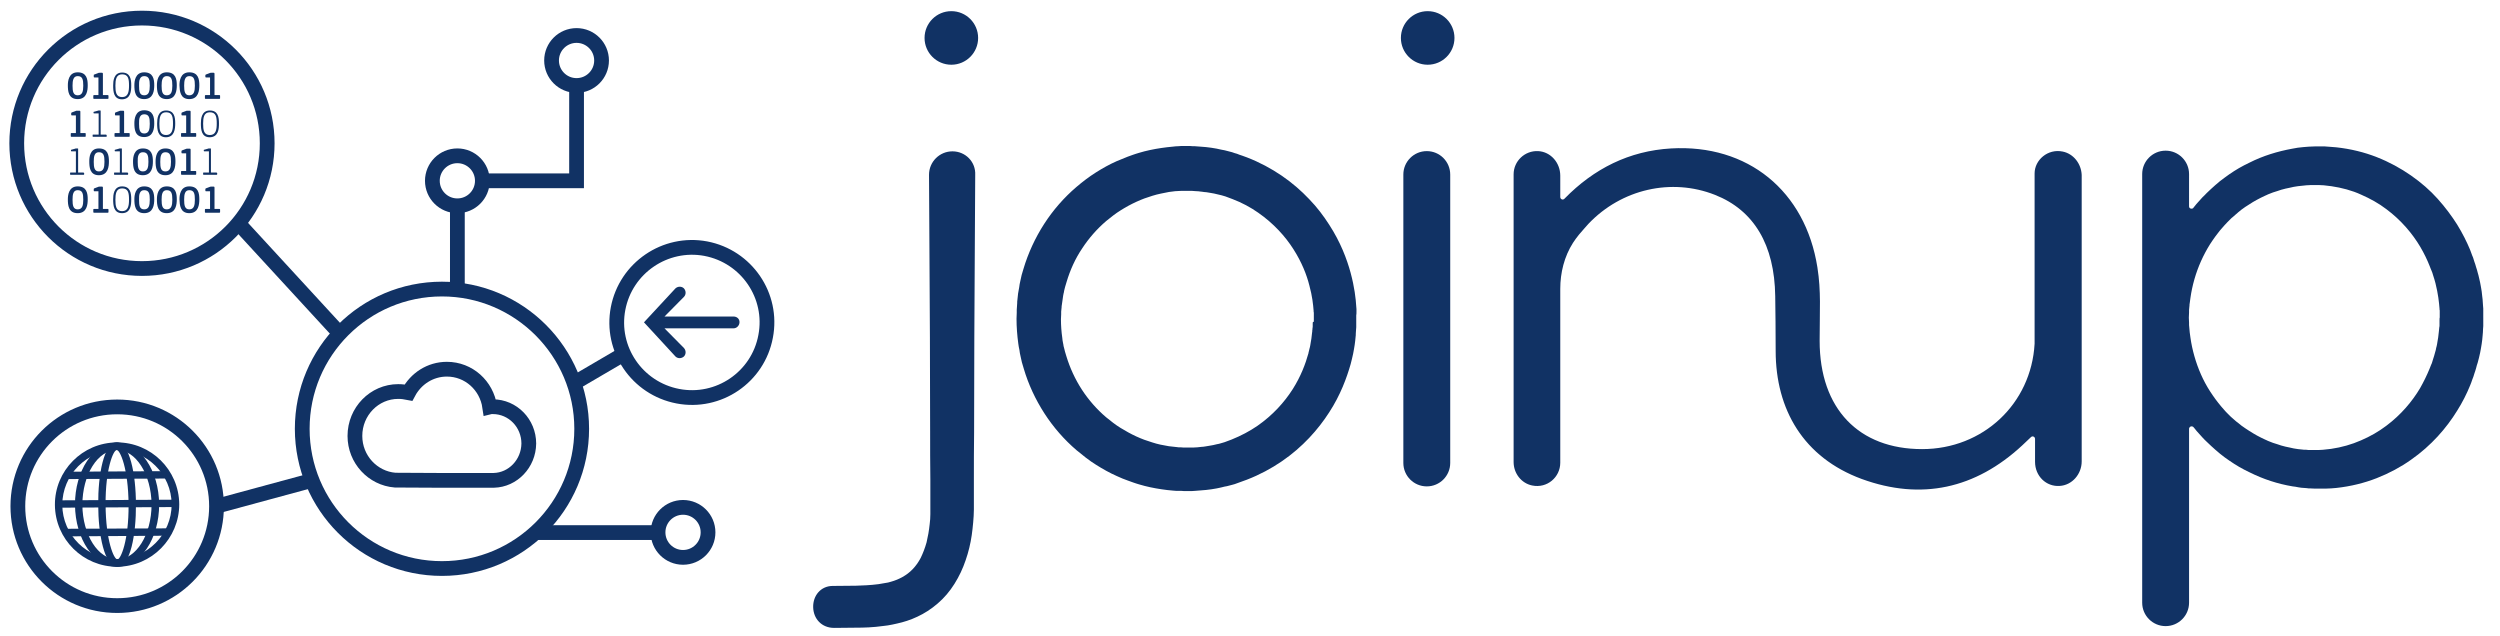 <svg version="1.1" id="Layer_1" xmlns="http://www.w3.org/2000/svg" xmlns:xlink="http://www.w3.org/1999/xlink" x="0px" y="0px"
	 viewBox="5 11.5 112 28.5" style="enable-background:new 0 0 120 50;" xml:space="preserve">
<style type="text/css">
	.st0{fill:none;stroke:#466280;stroke-width:0.661;stroke-miterlimit:10;}
	.st1{fill:#466280;}
	.st2{fill:none;stroke:#113264;stroke-width:0.661;stroke-miterlimit:10;}
	.st3{fill:#113264;}
</style>
<g>
	<path class="st2" d="M16.97,17.92c0,3.1-2.51,5.61-5.61,5.61s-5.61-2.51-5.61-5.61s2.51-5.61,5.61-5.61S16.97,14.82,16.97,17.92z"
		/>
	<line class="st2" x1="14.7" y1="34.18" x2="18.98" y2="33.02"/>
	<line class="st2" x1="20.22" y1="26.44" x2="15.64" y2="21.46"/>
	<line class="st2" x1="30.88" y1="28.57" x2="33.1" y2="27.27"/>
	<polyline class="st2" points="26.61,19.6 30.83,19.6 30.83,15.33 	"/>
	<line class="st2" x1="25.49" y1="24.56" x2="25.49" y2="20.72"/>
	<line class="st2" x1="28.99" y1="35.36" x2="34.48" y2="35.36"/>
	<path class="st2" d="M14.7,34.18c0,2.46-1.99,4.45-4.45,4.45S5.8,36.64,5.8,34.18s1.99-4.45,4.45-4.45S14.7,31.72,14.7,34.18z"/>
	<path class="st2" d="M31.06,30.71c0,3.46-2.8,6.26-6.26,6.26c-3.46,0-6.26-2.8-6.26-6.26s2.8-6.26,6.26-6.26
		C28.25,24.45,31.06,27.26,31.06,30.71z"/>
	<circle class="st2" cx="25.49" cy="19.6" r="1.12"/>
	<circle class="st2" cx="30.83" cy="14.21" r="1.12"/>
	<path class="st2" d="M32.69,25.32c-0.35,1.82,0.85,3.58,2.68,3.93c1.82,0.35,3.59-0.85,3.93-2.68c0.35-1.82-0.85-3.58-2.68-3.93
		C34.8,22.3,33.04,23.5,32.69,25.32z"/>
	<circle class="st2" cx="35.6" cy="35.35" r="1.12"/>
	<path class="st3" d="M14.83,21.03c0.02,0,0.03-0.01,0.03-0.03v-0.11c0-0.02-0.01-0.03-0.03-0.03h-0.22V19.9
		c0-0.02-0.01-0.04-0.04-0.04h-0.1c-0.03,0-0.06,0-0.09,0.02l-0.16,0.06c-0.02,0.01-0.02,0.03-0.02,0.04v0.06
		c0,0.02,0.01,0.03,0.03,0.03h0.18v0.79h-0.2c-0.02,0-0.03,0.01-0.03,0.03V21c0,0.02,0.01,0.03,0.03,0.03H14.83z M13.48,20.02
		c0.22,0,0.25,0.16,0.25,0.43c0,0.25-0.04,0.43-0.25,0.43c-0.2,0-0.23-0.18-0.23-0.43C13.25,20.21,13.28,20.02,13.48,20.02
		 M13.48,21.05c0.42,0,0.45-0.4,0.45-0.62c0-0.26-0.04-0.58-0.45-0.58c-0.41,0-0.44,0.41-0.44,0.58
		C13.05,20.68,13.07,21.05,13.48,21.05 M12.47,20.02c0.22,0,0.25,0.16,0.25,0.43c0,0.25-0.04,0.43-0.25,0.43
		c-0.2,0-0.23-0.18-0.23-0.43C12.24,20.21,12.27,20.02,12.47,20.02 M12.47,21.05c0.42,0,0.45-0.4,0.45-0.62
		c0-0.26-0.04-0.58-0.45-0.58c-0.41,0-0.44,0.41-0.44,0.58C12.03,20.68,12.05,21.05,12.47,21.05 M11.46,20.02
		c0.22,0,0.25,0.16,0.25,0.43c0,0.25-0.04,0.43-0.25,0.43c-0.21,0-0.23-0.18-0.23-0.43C11.22,20.21,11.26,20.02,11.46,20.02
		 M11.46,21.05c0.42,0,0.45-0.4,0.45-0.62c0-0.26-0.04-0.58-0.45-0.58c-0.41,0-0.44,0.41-0.44,0.58
		C11.02,20.68,11.04,21.05,11.46,21.05 M10.78,20.45c0,0.27-0.04,0.51-0.31,0.51c-0.27,0-0.3-0.23-0.3-0.51
		c0-0.26,0.03-0.51,0.3-0.51C10.75,19.94,10.78,20.15,10.78,20.45 M10.88,20.43c0-0.28-0.04-0.58-0.41-0.58
		c-0.38,0-0.4,0.39-0.4,0.58c0,0.27,0.02,0.62,0.4,0.62C10.86,21.05,10.88,20.67,10.88,20.43 M9.83,21.03
		c0.02,0,0.03-0.01,0.03-0.03v-0.11c0-0.02-0.01-0.03-0.03-0.03H9.61V19.9c0-0.02-0.01-0.04-0.04-0.04h-0.1
		c-0.03,0-0.06,0-0.09,0.02l-0.16,0.06C9.2,19.95,9.2,19.97,9.2,19.98v0.06c0,0.02,0.01,0.03,0.03,0.03h0.18v0.79h-0.2
		c-0.02,0-0.03,0.01-0.03,0.03V21c0,0.02,0.01,0.03,0.03,0.03H9.83z M8.48,20.02c0.22,0,0.25,0.16,0.25,0.43
		c0,0.25-0.04,0.43-0.25,0.43c-0.2,0-0.23-0.18-0.23-0.43C8.25,20.21,8.28,20.02,8.48,20.02 M8.48,21.05c0.42,0,0.45-0.4,0.45-0.62
		c0-0.26-0.04-0.58-0.45-0.58c-0.41,0-0.44,0.41-0.44,0.58C8.04,20.68,8.06,21.05,8.48,21.05"/>
	<path class="st3" d="M14.72,19.25c0-0.01-0.01-0.02-0.02-0.02h-0.25v-1.06c0-0.01,0-0.02-0.02-0.02h-0.06c-0.02,0-0.04,0-0.05,0.01
		l-0.18,0.05c-0.01,0-0.01,0.01-0.01,0.02v0.03c0,0.01,0.01,0.02,0.02,0.02h0.21v0.95h-0.24c-0.01,0-0.02,0-0.02,0.02v0.06
		c0,0.01,0.01,0.02,0.02,0.02h0.59c0.01,0,0.02-0.01,0.02-0.02V19.25z M13.76,19.33c0.02,0,0.03-0.01,0.03-0.03v-0.11
		c0-0.02-0.01-0.03-0.03-0.03h-0.22v-0.96c0-0.02-0.01-0.04-0.04-0.04h-0.1c-0.03,0-0.06,0-0.09,0.02l-0.16,0.06
		c-0.02,0.01-0.02,0.03-0.02,0.04v0.06c0,0.02,0.01,0.03,0.03,0.03h0.18v0.79h-0.2c-0.02,0-0.03,0.01-0.03,0.03v0.11
		c0,0.02,0.01,0.03,0.03,0.03H13.76z M12.41,18.32c0.22,0,0.25,0.16,0.25,0.43c0,0.25-0.04,0.43-0.25,0.43
		c-0.21,0-0.23-0.18-0.23-0.43C12.18,18.51,12.21,18.32,12.41,18.32 M12.41,19.35c0.42,0,0.45-0.4,0.45-0.62
		c0-0.26-0.04-0.58-0.45-0.58c-0.41,0-0.44,0.41-0.44,0.58C11.97,18.98,11.99,19.35,12.41,19.35 M11.4,18.32
		c0.22,0,0.25,0.16,0.25,0.43c0,0.25-0.04,0.43-0.25,0.43c-0.2,0-0.23-0.18-0.23-0.43C11.16,18.51,11.2,18.32,11.4,18.32
		 M11.4,19.35c0.42,0,0.45-0.4,0.45-0.62c0-0.26-0.04-0.58-0.45-0.58c-0.41,0-0.44,0.41-0.44,0.58
		C10.96,18.98,10.98,19.35,11.4,19.35 M10.73,19.25c0-0.01-0.01-0.02-0.02-0.02h-0.25v-1.06c0-0.01,0-0.02-0.02-0.02h-0.06
		c-0.02,0-0.04,0-0.05,0.01l-0.18,0.05c-0.01,0-0.01,0.01-0.01,0.02v0.03c0,0.01,0.01,0.02,0.02,0.02h0.21v0.95h-0.24
		c-0.01,0-0.02,0-0.02,0.02v0.06c0,0.01,0.01,0.02,0.02,0.02h0.59c0.01,0,0.02-0.01,0.02-0.02V19.25z M9.43,18.32
		c0.22,0,0.25,0.16,0.25,0.43c0,0.25-0.04,0.43-0.25,0.43c-0.2,0-0.23-0.18-0.23-0.43C9.2,18.51,9.23,18.32,9.43,18.32 M9.43,19.35
		c0.42,0,0.45-0.4,0.45-0.62c0-0.26-0.04-0.58-0.45-0.58C9.02,18.15,9,18.56,9,18.73C9,18.98,9.02,19.35,9.43,19.35 M8.76,19.25
		c0-0.01-0.01-0.02-0.02-0.02H8.5v-1.06c0-0.01,0-0.02-0.02-0.02H8.42c-0.02,0-0.04,0-0.05,0.01l-0.18,0.05
		c-0.01,0-0.01,0.01-0.01,0.02v0.03c0,0.01,0.01,0.02,0.02,0.02H8.4v0.95H8.16c-0.01,0-0.02,0-0.02,0.02v0.06
		c0,0.01,0.01,0.02,0.02,0.02h0.59c0.01,0,0.02-0.01,0.02-0.02V19.25z"/>
	<path class="st3" d="M14.71,17.04c0,0.27-0.04,0.51-0.31,0.51c-0.27,0-0.3-0.23-0.3-0.51c0-0.26,0.03-0.51,0.3-0.51
		C14.68,16.53,14.71,16.74,14.71,17.04 M14.81,17.03c0-0.28-0.04-0.58-0.41-0.58c-0.38,0-0.4,0.39-0.4,0.58
		c0,0.27,0.02,0.62,0.4,0.62C14.79,17.64,14.81,17.27,14.81,17.03 M13.76,17.63c0.02,0,0.03-0.01,0.03-0.03v-0.11
		c0-0.02-0.01-0.03-0.03-0.03h-0.22v-0.96c0-0.02-0.01-0.04-0.04-0.04h-0.1c-0.03,0-0.06,0-0.09,0.02l-0.16,0.06
		c-0.02,0.01-0.02,0.03-0.02,0.04v0.06c0,0.02,0.01,0.03,0.03,0.03h0.18v0.79h-0.2c-0.02,0-0.03,0.01-0.03,0.03v0.11
		c0,0.02,0.01,0.03,0.03,0.03H13.76z M12.75,17.04c0,0.27-0.04,0.51-0.31,0.51c-0.27,0-0.3-0.23-0.3-0.51c0-0.26,0.03-0.51,0.3-0.51
		C12.72,16.53,12.75,16.74,12.75,17.04 M12.85,17.03c0-0.28-0.04-0.58-0.41-0.58c-0.38,0-0.4,0.39-0.4,0.58
		c0,0.27,0.02,0.62,0.4,0.62C12.82,17.64,12.85,17.27,12.85,17.03 M11.46,16.62c0.22,0,0.25,0.16,0.25,0.43
		c0,0.25-0.04,0.43-0.25,0.43c-0.2,0-0.23-0.18-0.23-0.43C11.22,16.81,11.26,16.62,11.46,16.62 M11.46,17.64
		c0.42,0,0.45-0.4,0.45-0.62c0-0.26-0.04-0.58-0.45-0.58c-0.41,0-0.44,0.41-0.44,0.58C11.02,17.28,11.04,17.64,11.46,17.64
		 M10.78,17.63c0.02,0,0.03-0.01,0.03-0.03v-0.11c0-0.02-0.01-0.03-0.03-0.03h-0.22v-0.96c0-0.02-0.01-0.04-0.04-0.04h-0.1
		c-0.03,0-0.06,0-0.09,0.02l-0.16,0.06c-0.02,0.01-0.02,0.03-0.02,0.04v0.06c0,0.02,0.01,0.03,0.03,0.03h0.18v0.79h-0.2
		c-0.02,0-0.03,0.01-0.03,0.03v0.11c0,0.02,0.01,0.03,0.03,0.03H10.78z M9.77,17.55c0-0.01-0.01-0.02-0.02-0.02H9.51v-1.06
		c0-0.01,0-0.02-0.02-0.02H9.43c-0.02,0-0.04,0-0.05,0.01l-0.18,0.05c-0.01,0-0.01,0.01-0.01,0.02v0.03c0,0.01,0.01,0.02,0.02,0.02
		h0.21v0.95H9.17c-0.01,0-0.02,0-0.02,0.02v0.06c0,0.01,0.01,0.02,0.02,0.02h0.59c0.01,0,0.02-0.01,0.02-0.02V17.55z M8.81,17.63
		c0.02,0,0.03-0.01,0.03-0.03v-0.11c0-0.02-0.01-0.03-0.03-0.03H8.6v-0.96c0-0.02-0.01-0.04-0.04-0.04h-0.1
		c-0.03,0-0.06,0-0.09,0.02l-0.16,0.06c-0.02,0.01-0.02,0.03-0.02,0.04v0.06c0,0.02,0.01,0.03,0.03,0.03H8.4v0.79H8.2
		c-0.02,0-0.03,0.01-0.03,0.03v0.11c0,0.02,0.01,0.03,0.03,0.03H8.81z"/>
	<path class="st3" d="M14.83,15.93c0.02,0,0.03-0.01,0.03-0.03v-0.11c0-0.02-0.01-0.03-0.03-0.03h-0.22v-0.96
		c0-0.02-0.01-0.04-0.04-0.04h-0.1c-0.03,0-0.06,0-0.09,0.02l-0.16,0.06c-0.02,0.01-0.02,0.03-0.02,0.04v0.06
		c0,0.02,0.01,0.03,0.03,0.03h0.18v0.79h-0.2c-0.02,0-0.03,0.01-0.03,0.03v0.11c0,0.02,0.01,0.03,0.03,0.03H14.83z M13.48,14.91
		c0.22,0,0.25,0.16,0.25,0.43c0,0.25-0.04,0.43-0.25,0.43c-0.2,0-0.23-0.18-0.23-0.43C13.25,15.11,13.28,14.91,13.48,14.91
		 M13.48,15.94c0.42,0,0.45-0.4,0.45-0.62c0-0.26-0.04-0.58-0.45-0.58c-0.41,0-0.44,0.41-0.44,0.58
		C13.05,15.57,13.07,15.94,13.48,15.94 M12.47,14.91c0.22,0,0.25,0.16,0.25,0.43c0,0.25-0.04,0.43-0.25,0.43
		c-0.2,0-0.23-0.18-0.23-0.43C12.24,15.11,12.27,14.91,12.47,14.91 M12.47,15.94c0.42,0,0.45-0.4,0.45-0.62
		c0-0.26-0.04-0.58-0.45-0.58c-0.41,0-0.44,0.41-0.44,0.58C12.03,15.57,12.05,15.94,12.47,15.94 M11.46,14.91
		c0.22,0,0.25,0.16,0.25,0.43c0,0.25-0.04,0.43-0.25,0.43c-0.21,0-0.23-0.18-0.23-0.43C11.22,15.11,11.26,14.91,11.46,14.91
		 M11.46,15.94c0.42,0,0.45-0.4,0.45-0.62c0-0.26-0.04-0.58-0.45-0.58c-0.41,0-0.44,0.41-0.44,0.58
		C11.02,15.57,11.04,15.94,11.46,15.94 M10.78,15.34c0,0.27-0.04,0.51-0.31,0.51c-0.27,0-0.3-0.23-0.3-0.51
		c0-0.26,0.03-0.51,0.3-0.51C10.75,14.83,10.78,15.04,10.78,15.34 M10.88,15.33c0-0.28-0.04-0.58-0.41-0.58
		c-0.38,0-0.4,0.39-0.4,0.58c0,0.27,0.02,0.62,0.4,0.62C10.86,15.94,10.88,15.57,10.88,15.33 M9.83,15.93
		c0.02,0,0.03-0.01,0.03-0.03v-0.11c0-0.02-0.01-0.03-0.03-0.03H9.61v-0.96c0-0.02-0.01-0.04-0.04-0.04h-0.1
		c-0.03,0-0.06,0-0.09,0.02l-0.16,0.06C9.2,14.84,9.2,14.86,9.2,14.88v0.06c0,0.02,0.01,0.03,0.03,0.03h0.18v0.79h-0.2
		c-0.02,0-0.03,0.01-0.03,0.03v0.11c0,0.02,0.01,0.03,0.03,0.03H9.83z M8.48,14.91c0.22,0,0.25,0.16,0.25,0.43
		c0,0.25-0.04,0.43-0.25,0.43c-0.2,0-0.23-0.18-0.23-0.43C8.25,15.11,8.28,14.91,8.48,14.91 M8.48,15.94c0.42,0,0.45-0.4,0.45-0.62
		c0-0.26-0.04-0.58-0.45-0.58c-0.41,0-0.44,0.41-0.44,0.58C8.04,15.57,8.06,15.94,8.48,15.94"/>
	<g>
		<path class="st3" d="M10.23,31.66c-1.35,0.01-2.44,1.11-2.44,2.46c0.01,1.35,1.11,2.44,2.46,2.43c1.35-0.01,2.44-1.11,2.44-2.46
			C12.68,32.74,11.58,31.65,10.23,31.66 M10.26,36.89c-1.53,0.01-2.79-1.23-2.8-2.77c-0.01-1.53,1.23-2.79,2.77-2.8
			c1.53-0.01,2.79,1.23,2.8,2.77C13.03,35.62,11.79,36.88,10.26,36.89"/>
		<path class="st3" d="M10.23,31.66c-0.85,0-1.54,1.11-1.54,2.46c0.01,1.35,0.71,2.44,1.56,2.44c0.85,0,1.54-1.11,1.54-2.46
			C11.78,32.75,11.08,31.65,10.23,31.66 M10.26,36.89c-1.04,0.01-1.89-1.24-1.9-2.77c-0.01-1.53,0.83-2.79,1.87-2.79
			c1.04-0.01,1.89,1.24,1.9,2.77C12.13,35.63,11.3,36.88,10.26,36.89"/>
		<path class="st3" d="M10.23,31.66c-0.15,0-0.51,0.84-0.5,2.45c0.01,1.61,0.37,2.45,0.53,2.45c0.15,0,0.51-0.84,0.5-2.45
			C10.75,32.49,10.38,31.66,10.23,31.66 M10.26,36.89c-0.58,0-0.86-1.44-0.86-2.78c-0.01-1.34,0.25-2.78,0.83-2.79
			c0.58,0,0.86,1.44,0.86,2.78C11.1,35.44,10.84,36.88,10.26,36.89"/>
		
			<rect x="7.49" y="33.9" transform="matrix(1 -5.633305e-03 5.633305e-03 1 -0.192 0.058)" class="st3" width="5.38" height="0.33"/>
		
			<rect x="8.01" y="32.62" transform="matrix(1 -5.633305e-03 5.633305e-03 1 -0.184 0.058)" class="st3" width="4.45" height="0.33"/>
		<polygon class="st3" points="7.9,35.19 7.9,35.53 12.46,35.5 12.46,35.17 		"/>
	</g>
	<path class="st2" d="M27.12,33.02L27.12,33.02h-2.48l-1.94-0.01c-1-0.08-1.8-0.93-1.8-1.98c0-1.1,0.87-1.99,1.94-1.99
		c0.16,0,0.31,0.02,0.46,0.05c0.33-0.62,0.97-1.05,1.72-1.05c0.98,0,1.78,0.73,1.92,1.69c0.04-0.01,0.09-0.01,0.14-0.01
		c0.89,0,1.61,0.74,1.61,1.65C28.68,32.27,27.98,33,27.12,33.02z"/>
	<path class="st3" d="M35.26,27.47c0.1,0.1,0.27,0.1,0.38,0c0.1-0.1,0.1-0.27,0-0.38l-0.87-0.88h3.09c0.15,0,0.27-0.13,0.27-0.28
		c0-0.15-0.12-0.25-0.27-0.25h-3.09l0.87-0.88c0.1-0.1,0.1-0.27,0-0.38c-0.1-0.1-0.27-0.1-0.38,0l-1.41,1.52L35.26,27.47z"/>
</g>
<g>
	<circle class="st3" cx="47.62" cy="13.2" r="1.2"/>
	<circle class="st3" cx="68.96" cy="13.2" r="1.2"/>
	<path class="st3" d="M68.92,18.27c-0.58,0-1.05,0.47-1.05,1.05v12.92c0,0.58,0.47,1.05,1.05,1.05s1.05-0.47,1.05-1.05V19.32
		C69.97,18.74,69.5,18.27,68.92,18.27z"/>
	<path class="st3" d="M65.77,25.46c0-0.03,0-0.07,0-0.11c0-0.04-0.01-0.08-0.01-0.12c-0.02-0.35-0.08-0.87-0.25-1.5
		c-0.17-0.63-0.46-1.39-0.96-2.16c-0.25-0.39-0.54-0.78-0.9-1.15c-0.35-0.37-0.76-0.73-1.23-1.05c-0.47-0.32-0.99-0.6-1.56-0.82
		c-0.07-0.03-0.14-0.05-0.22-0.08c-0.07-0.02-0.15-0.05-0.22-0.08c-0.07-0.02-0.15-0.04-0.22-0.07c-0.08-0.02-0.15-0.04-0.23-0.06
		c-0.08-0.02-0.15-0.04-0.23-0.05c-0.08-0.02-0.16-0.03-0.23-0.05c-0.08-0.01-0.16-0.03-0.24-0.04c-0.08-0.01-0.16-0.02-0.24-0.03
		c-0.04,0-0.08-0.01-0.12-0.01c-0.04,0-0.09-0.01-0.13-0.01c-0.09-0.01-0.18-0.01-0.26-0.02c-0.07,0-0.14,0-0.22-0.01l-0.11,0
		c0.02,0-0.04,0-0.04,0l-0.02,0l-0.03,0l-0.06,0c-0.08,0-0.17,0-0.25,0.01c-0.08,0-0.17,0.01-0.25,0.02
		c-0.17,0.01-0.34,0.04-0.51,0.06c-0.34,0.05-0.68,0.12-1.01,0.22l-0.13,0.04c-0.04,0.01-0.08,0.03-0.12,0.04
		c-0.08,0.03-0.17,0.06-0.25,0.09c-0.16,0.07-0.33,0.13-0.49,0.2c-0.32,0.14-0.64,0.32-0.94,0.51c-0.3,0.19-0.59,0.41-0.87,0.65
		c-0.55,0.47-1.04,1.03-1.44,1.65c-0.4,0.62-0.72,1.31-0.93,2.02l-0.08,0.27c-0.02,0.09-0.04,0.18-0.06,0.27
		c-0.01,0.05-0.02,0.09-0.03,0.14l-0.02,0.14c-0.02,0.09-0.03,0.18-0.05,0.28l-0.03,0.28c-0.01,0.05-0.01,0.1-0.01,0.15l-0.01,0.15
		l-0.01,0.15c0,0.03,0,0.05,0,0.07l0,0.06l-0.01,0.27c0,0.37,0.03,0.75,0.08,1.12c0.01,0.09,0.03,0.19,0.05,0.28l0.02,0.14
		c0.01,0.05,0.02,0.09,0.03,0.14c0.02,0.09,0.04,0.18,0.06,0.27l0.08,0.27c0.21,0.72,0.53,1.4,0.93,2.02
		c0.4,0.62,0.89,1.18,1.44,1.65c0.28,0.23,0.56,0.46,0.87,0.65c0.3,0.19,0.62,0.37,0.94,0.51c0.16,0.08,0.33,0.14,0.49,0.2
		c0.08,0.03,0.17,0.06,0.25,0.09c0.04,0.01,0.08,0.03,0.12,0.04l0.13,0.04c0.33,0.1,0.67,0.17,1.01,0.22
		c0.17,0.02,0.33,0.05,0.52,0.06l0.13,0.01l0.07,0l0.03,0l0.03,0c0.07,0,0.15,0,0.22,0.01l0.05,0l0.03,0l0.01,0c0,0,0.06,0,0.04,0
		l0.12,0c0.08,0,0.16,0,0.25-0.01c0.08-0.01,0.16-0.01,0.25-0.02c0.08-0.01,0.16-0.01,0.24-0.02c0.08-0.01,0.16-0.02,0.24-0.03
		c0.08-0.01,0.16-0.03,0.24-0.04c0.08-0.02,0.16-0.03,0.23-0.05c0.08-0.02,0.15-0.04,0.23-0.05c0.08-0.02,0.15-0.04,0.23-0.06
		c0.08-0.02,0.15-0.04,0.22-0.07c0.07-0.03,0.15-0.05,0.22-0.08c0.07-0.03,0.15-0.05,0.22-0.08c0.57-0.22,1.09-0.5,1.56-0.82
		c0.47-0.32,0.88-0.68,1.23-1.05c0.35-0.37,0.65-0.76,0.9-1.15c0.5-0.77,0.78-1.53,0.96-2.16c0.01-0.04,0.02-0.08,0.03-0.12
		c0.01-0.04,0.02-0.08,0.03-0.12c0.02-0.08,0.03-0.15,0.05-0.22c0.03-0.14,0.05-0.28,0.07-0.4c0.02-0.13,0.03-0.24,0.04-0.35
		c0.01-0.05,0.01-0.11,0.01-0.16c0-0.05,0.01-0.1,0.01-0.15c0-0.05,0.01-0.09,0.01-0.13c0-0.02,0-0.04,0-0.05c0-0.02,0-0.03,0-0.05
		c0-0.06,0-0.11,0-0.15c0-0.08,0-0.12,0-0.12l0-0.02c0,0,0-0.05,0-0.14C65.77,25.58,65.77,25.53,65.77,25.46z M63.81,26.01
		c0,0.01,0,0.03,0,0.05c0,0.02,0,0.03,0,0.05c0,0.03,0,0.06-0.01,0.09c0,0.03,0,0.06-0.01,0.1c0,0.03,0,0.07-0.01,0.11
		c-0.01,0.08-0.02,0.17-0.03,0.26c-0.02,0.09-0.03,0.2-0.05,0.3c-0.01,0.05-0.02,0.11-0.04,0.17c-0.01,0.03-0.01,0.06-0.02,0.09
		c-0.01,0.03-0.02,0.06-0.02,0.09c-0.13,0.47-0.34,1.04-0.71,1.62c-0.37,0.58-0.89,1.16-1.58,1.64c-0.35,0.24-0.73,0.44-1.15,0.61
		c-0.05,0.02-0.11,0.04-0.16,0.06c-0.05,0.02-0.11,0.04-0.16,0.06c-0.06,0.02-0.11,0.03-0.17,0.05c-0.06,0.02-0.11,0.03-0.17,0.04
		c-0.06,0.01-0.11,0.03-0.17,0.04c-0.06,0.01-0.12,0.02-0.17,0.03c-0.06,0.01-0.12,0.02-0.18,0.03c-0.06,0.01-0.12,0.02-0.18,0.02
		c-0.06,0.01-0.12,0.01-0.18,0.02c-0.06,0-0.12,0.01-0.18,0.01c-0.06,0-0.12,0-0.18,0l-0.09,0c0,0-0.01,0-0.01,0l-0.02,0l-0.05,0
		c-0.07,0-0.15,0-0.22-0.01l-0.03,0l-0.02,0l-0.04,0l-0.08-0.01c-0.11-0.01-0.24-0.03-0.36-0.04c-0.25-0.04-0.5-0.09-0.74-0.17
		l-0.09-0.03c-0.03-0.01-0.06-0.02-0.09-0.03c-0.06-0.02-0.12-0.04-0.18-0.06c-0.12-0.05-0.24-0.09-0.36-0.15
		c-0.24-0.11-0.47-0.24-0.7-0.38c-0.23-0.14-0.44-0.31-0.65-0.48c-0.41-0.35-0.78-0.77-1.08-1.23c-0.3-0.46-0.54-0.98-0.7-1.51
		l-0.06-0.2c-0.02-0.07-0.03-0.14-0.05-0.2c-0.01-0.03-0.02-0.07-0.02-0.1l-0.02-0.1c-0.01-0.07-0.03-0.14-0.03-0.21
		c-0.04-0.28-0.06-0.56-0.06-0.84l0.01-0.22l0-0.06c0-0.02,0-0.04,0-0.06l0.01-0.1l0.01-0.1c0-0.03,0-0.06,0.01-0.1l0.03-0.21
		c0.01-0.07,0.02-0.14,0.03-0.21l0.02-0.1c0.01-0.03,0.02-0.07,0.02-0.1c0.02-0.07,0.03-0.14,0.05-0.2l0.06-0.2
		c0.16-0.54,0.39-1.05,0.7-1.51c0.3-0.46,0.67-0.88,1.08-1.23c0.21-0.17,0.42-0.34,0.65-0.48c0.22-0.14,0.46-0.27,0.7-0.38
		c0.12-0.06,0.24-0.1,0.36-0.15c0.06-0.02,0.12-0.04,0.18-0.06c0.03-0.01,0.06-0.02,0.09-0.03l0.09-0.03
		c0.25-0.08,0.5-0.12,0.74-0.17c0.13-0.01,0.25-0.04,0.37-0.04c0.06,0,0.12-0.01,0.19-0.01c0.06,0,0.12,0,0.19,0l0.05,0l0.02,0
		l0.01,0l0.1,0c0.07,0,0.14,0,0.22,0.01c0.06,0,0.11,0.01,0.17,0.01l0.08,0.01c0.03,0,0.06,0.01,0.09,0.01
		c0.06,0.01,0.12,0.02,0.18,0.02c0.06,0.01,0.12,0.02,0.18,0.03c0.06,0.01,0.12,0.02,0.17,0.03c0.06,0.01,0.11,0.03,0.17,0.04
		c0.06,0.01,0.11,0.03,0.17,0.04c0.06,0.02,0.11,0.03,0.17,0.05c0.05,0.02,0.11,0.04,0.16,0.06c0.05,0.02,0.11,0.04,0.16,0.06
		c0.42,0.16,0.81,0.37,1.15,0.61c0.69,0.48,1.22,1.07,1.58,1.64c0.37,0.58,0.59,1.14,0.71,1.62c0.13,0.47,0.17,0.86,0.19,1.13
		c0,0.03,0,0.06,0.01,0.09c0,0.03,0,0.06,0,0.08c0,0.05,0,0.09,0,0.13c0,0.05,0,0.09,0,0.1c0,0.02,0,0.05,0,0.1
		C63.81,25.9,63.81,25.95,63.81,26.01z"/>
	<path class="st3" d="M47.67,18.28c-0.58,0-1.05,0.47-1.05,1.05h0c0,0,0,0.51,0,0.51c0,0,0-0.5,0-0.5h0c0,0.12,0.01,1.52,0.02,3.59
		c0.01,1.08,0.01,2.34,0.02,3.69c0,1.35,0.01,2.79,0.01,4.23c0,0.72,0,1.44,0.01,2.15c0,0.35,0,0.71,0,1.05c0,0.08,0,0.16,0,0.25
		c0,0.08,0,0.15,0,0.23c0,0.15-0.01,0.3-0.03,0.45c-0.03,0.29-0.08,0.57-0.14,0.82c-0.07,0.25-0.16,0.48-0.26,0.69
		c-0.21,0.4-0.49,0.68-0.82,0.86c-0.16,0.09-0.33,0.16-0.51,0.21c-0.09,0.03-0.18,0.05-0.27,0.06c-0.09,0.02-0.18,0.03-0.29,0.05
		c-0.38,0.05-0.72,0.06-1.02,0.07c-0.31,0-1.05,0.01-1.05,0.01c-0.52,0.01-0.87,0.43-0.86,0.95c0.01,0.52,0.38,0.93,0.94,0.93
		c0,0,0.68-0.01,0.99-0.01c0.33,0,0.75-0.01,1.24-0.08c0.11-0.01,0.24-0.03,0.38-0.06c0.14-0.03,0.28-0.06,0.43-0.1
		c0.3-0.08,0.61-0.2,0.92-0.37c0.31-0.17,0.62-0.4,0.89-0.67c0.27-0.27,0.5-0.59,0.69-0.94c0.19-0.34,0.33-0.71,0.44-1.08
		c0.11-0.37,0.18-0.75,0.22-1.13c0.02-0.19,0.04-0.38,0.05-0.57c0-0.1,0.01-0.19,0.01-0.29c0-0.05,0-0.1,0-0.14
		c0-0.04,0-0.09,0-0.13c0-0.35,0-0.7,0-1.05c0-0.71,0-1.43,0.01-2.15c0-1.44,0.01-2.88,0.01-4.23c0.01-1.35,0.01-2.61,0.02-3.69
		c0.01-2.16,0.02-3.6,0.02-3.6h0C48.72,18.75,48.25,18.28,47.67,18.28z"/>
	<path class="st3" d="M116.25,25.6c0-0.04,0-0.1,0-0.17c0-0.03,0-0.07,0-0.11c0-0.04-0.01-0.08-0.01-0.12
		c-0.01-0.09-0.01-0.18-0.02-0.29c-0.01-0.11-0.03-0.22-0.04-0.35c-0.02-0.12-0.04-0.26-0.07-0.4c-0.02-0.07-0.03-0.14-0.05-0.22
		c-0.02-0.07-0.03-0.15-0.06-0.23c-0.02-0.08-0.04-0.16-0.07-0.24c-0.02-0.08-0.05-0.17-0.08-0.25c-0.01-0.04-0.03-0.09-0.04-0.13
		c-0.01-0.04-0.03-0.09-0.05-0.13c-0.03-0.09-0.07-0.18-0.1-0.27c-0.15-0.36-0.34-0.74-0.58-1.13c-0.24-0.38-0.53-0.77-0.87-1.15
		c-0.34-0.38-0.74-0.73-1.2-1.05c-0.46-0.32-0.97-0.6-1.53-0.82c-0.56-0.22-1.17-0.37-1.81-0.44c-0.04,0-0.08-0.01-0.12-0.01
		c-0.04,0-0.08-0.01-0.13-0.01c-0.08-0.01-0.17-0.01-0.26-0.02c-0.07,0-0.14,0-0.21,0l-0.11,0c-0.01,0-0.04,0-0.04,0l-0.02,0
		l-0.03,0l-0.06,0c-0.08,0-0.16,0.01-0.25,0.01c-0.08,0.01-0.16,0.01-0.25,0.02c-0.17,0.01-0.33,0.04-0.49,0.07
		c-0.66,0.12-1.32,0.32-1.93,0.63c-0.16,0.07-0.31,0.16-0.46,0.24c-0.15,0.09-0.3,0.18-0.44,0.28c-0.15,0.1-0.28,0.21-0.42,0.31
		c-0.07,0.06-0.13,0.11-0.2,0.17c-0.03,0.03-0.07,0.06-0.1,0.09l-0.1,0.09c-0.06,0.06-0.13,0.12-0.19,0.18
		c-0.06,0.06-0.12,0.13-0.19,0.19c-0.06,0.06-0.12,0.13-0.18,0.2l-0.09,0.1l-0.08,0.1c-0.02,0.02-0.03,0.04-0.05,0.06c0,0,0,0,0,0
		c0,0.01-0.01,0.01-0.01,0.02c0,0,0,0,0,0c-0.02,0.02-0.05,0.03-0.08,0.03c-0.06,0-0.11-0.04-0.11-0.1V19.3
		c0-0.58-0.47-1.05-1.05-1.05c-0.58,0-1.05,0.47-1.05,1.05v19.2c0,0.58,0.47,1.05,1.05,1.05c0.58,0,1.05-0.47,1.05-1.05v-7.8
		c0.01-0.06,0.06-0.1,0.11-0.1c0.03,0,0.07,0.01,0.09,0.04c0,0,0.01,0.01,0.01,0.01c0.02,0.02,0.03,0.04,0.05,0.06l0.08,0.1
		l0.09,0.1c0.06,0.07,0.12,0.13,0.18,0.2c0.06,0.06,0.12,0.13,0.19,0.19c0.06,0.06,0.13,0.12,0.19,0.18l0.1,0.09
		c0.03,0.03,0.07,0.06,0.1,0.09c0.07,0.06,0.13,0.11,0.2,0.17c0.14,0.11,0.28,0.22,0.42,0.31c0.14,0.1,0.29,0.19,0.44,0.28
		c0.15,0.08,0.3,0.17,0.46,0.24c0.62,0.31,1.27,0.52,1.93,0.63c0.08,0.01,0.17,0.02,0.25,0.04c0.04,0.01,0.08,0.01,0.13,0.02
		l0.13,0.01l0.13,0.01l0.07,0.01c0.02,0,0.04,0,0.06,0c0.07,0,0.14,0.01,0.22,0.01l0.05,0l0.03,0l0.01,0c0,0,0.03,0,0.04,0
		c0,0,0,0,0,0l0.12,0c0.08,0,0.16,0,0.24,0c0.08,0,0.16-0.01,0.24-0.01l0.12-0.01c0.04,0,0.08-0.01,0.12-0.01
		c0.64-0.07,1.25-0.22,1.81-0.44c0.56-0.22,1.08-0.5,1.53-0.82c0.46-0.32,0.86-0.68,1.2-1.05c0.34-0.37,0.63-0.76,0.87-1.15
		c0.24-0.38,0.43-0.76,0.58-1.13c0.04-0.09,0.07-0.18,0.1-0.27c0.02-0.04,0.03-0.09,0.05-0.13c0.01-0.04,0.03-0.09,0.04-0.13
		c0.03-0.09,0.06-0.17,0.08-0.25c0.02-0.08,0.04-0.16,0.07-0.24c0.02-0.08,0.04-0.16,0.06-0.23c0.02-0.08,0.03-0.15,0.05-0.22
		c0.03-0.14,0.05-0.28,0.07-0.4c0.02-0.12,0.03-0.24,0.04-0.35c0.01-0.11,0.02-0.21,0.02-0.31c0-0.05,0.01-0.09,0.01-0.13
		c0-0.04,0-0.07,0-0.1c0-0.06,0-0.11,0-0.15c0-0.08,0-0.12,0-0.12l0-0.02C116.25,25.73,116.25,25.69,116.25,25.6z M114.29,25.83
		c0,0.04,0,0.09,0,0.15c0,0.03,0,0.06,0,0.09c0,0.03,0,0.06-0.01,0.09c-0.01,0.06-0.01,0.13-0.02,0.2
		c-0.01,0.08-0.02,0.17-0.03,0.26c-0.02,0.09-0.03,0.2-0.05,0.3c-0.01,0.05-0.02,0.11-0.04,0.17c-0.01,0.06-0.02,0.12-0.04,0.17
		c-0.02,0.06-0.03,0.12-0.05,0.18c-0.02,0.06-0.04,0.13-0.06,0.19c-0.01,0.03-0.02,0.07-0.03,0.1c-0.01,0.03-0.02,0.07-0.04,0.1
		c-0.03,0.07-0.05,0.13-0.08,0.2c-0.11,0.27-0.25,0.56-0.42,0.86c-0.35,0.59-0.85,1.19-1.52,1.69c-0.33,0.25-0.71,0.47-1.13,0.65
		c-0.41,0.18-0.86,0.31-1.34,0.38c-0.03,0-0.06,0.01-0.09,0.01l-0.09,0.01c-0.06,0.01-0.12,0.01-0.18,0.02
		c-0.06,0-0.12,0.01-0.18,0.01l-0.09,0c0,0,0.01,0,0.01,0h-0.04l-0.05,0c-0.07,0-0.14,0-0.22,0c-0.02,0-0.03,0-0.05,0l-0.04,0
		l-0.09-0.01l-0.09,0c-0.03,0-0.06-0.01-0.09-0.01c-0.06-0.01-0.13-0.01-0.19-0.02c-0.06-0.01-0.13-0.02-0.19-0.03l-0.09-0.02
		c-0.03-0.01-0.06-0.01-0.09-0.02c-0.06-0.01-0.13-0.03-0.19-0.04c-0.06-0.02-0.12-0.03-0.19-0.05c-0.03-0.01-0.06-0.02-0.09-0.03
		l-0.09-0.03c-0.06-0.02-0.12-0.04-0.19-0.06c-0.06-0.02-0.12-0.05-0.18-0.07l-0.05-0.02l-0.04-0.02l-0.09-0.04
		c-0.12-0.05-0.24-0.12-0.36-0.18c-0.12-0.07-0.23-0.13-0.35-0.21c-0.12-0.07-0.22-0.15-0.34-0.23c-0.05-0.04-0.11-0.09-0.16-0.13
		c-0.03-0.02-0.05-0.04-0.08-0.06l-0.08-0.07l-0.08-0.07c-0.03-0.02-0.05-0.05-0.08-0.07c-0.05-0.05-0.1-0.1-0.15-0.15
		c-0.05-0.05-0.1-0.1-0.14-0.15l-0.07-0.08l-0.07-0.08c-0.04-0.05-0.09-0.11-0.13-0.16l-0.13-0.17c-0.04-0.06-0.08-0.12-0.12-0.17
		l-0.06-0.09l-0.06-0.09c-0.31-0.48-0.54-1.01-0.7-1.57c-0.08-0.28-0.14-0.56-0.18-0.85l-0.03-0.22c-0.01-0.07-0.01-0.14-0.02-0.22
		l-0.01-0.11c0-0.04,0-0.07,0-0.11l-0.01-0.22l0.01-0.23l0-0.06c0-0.02,0-0.04,0-0.06l0.01-0.1l0.01-0.1c0-0.03,0-0.07,0.01-0.1
		l0.03-0.22c0.04-0.29,0.1-0.57,0.18-0.85c0.16-0.56,0.4-1.09,0.7-1.57l0.06-0.09l0.06-0.09c0.04-0.06,0.08-0.12,0.12-0.17
		l0.13-0.17c0.04-0.06,0.09-0.11,0.13-0.16l0.07-0.08l0.07-0.08c0.05-0.05,0.09-0.1,0.14-0.15c0.05-0.05,0.1-0.1,0.15-0.15
		c0.02-0.02,0.05-0.05,0.08-0.07l0.08-0.07l0.08-0.07c0.03-0.02,0.05-0.04,0.08-0.07c0.05-0.04,0.11-0.09,0.16-0.13
		c0.11-0.08,0.22-0.16,0.34-0.23c0.11-0.08,0.23-0.14,0.35-0.21c0.12-0.06,0.24-0.13,0.36-0.18l0.09-0.04l0.04-0.02l0.05-0.02
		c0.06-0.02,0.12-0.05,0.18-0.07c0.06-0.02,0.12-0.04,0.19-0.06l0.09-0.03c0.03-0.01,0.06-0.02,0.09-0.03
		c0.06-0.02,0.13-0.03,0.19-0.05c0.06-0.01,0.13-0.03,0.19-0.04c0.03-0.01,0.06-0.01,0.09-0.02l0.09-0.02
		c0.06-0.01,0.13-0.02,0.19-0.03c0.13-0.01,0.25-0.03,0.38-0.04c0.06,0,0.13-0.01,0.19-0.01c0.06,0,0.12,0,0.19,0l0.07,0l0.11,0
		c0.07,0,0.14,0.01,0.21,0.01c0.06,0.01,0.11,0.01,0.17,0.02l0.08,0.01c0.03,0,0.06,0.01,0.09,0.01c0.47,0.07,0.93,0.19,1.34,0.38
		c0.41,0.18,0.79,0.39,1.13,0.65c0.67,0.5,1.17,1.1,1.52,1.69c0.17,0.29,0.31,0.58,0.42,0.86c0.03,0.07,0.05,0.14,0.08,0.2
		c0.01,0.03,0.03,0.07,0.04,0.1c0.01,0.03,0.02,0.07,0.03,0.1c0.02,0.07,0.04,0.13,0.06,0.19c0.02,0.06,0.03,0.12,0.05,0.18
		c0.12,0.48,0.16,0.86,0.18,1.13c0,0.03,0,0.06,0.01,0.09c0,0.03,0,0.06,0,0.08c0,0.05,0,0.09,0,0.13c0,0.05,0,0.09,0,0.1
		C114.29,25.75,114.29,25.78,114.29,25.83z"/>
	<path class="st3" d="M97.41,18.29c-0.67-0.14-1.26,0.38-1.26,0.98v7.63c-0.15,2.69-2.31,4.72-5.04,4.72c-2.83,0-4.59-1.8-4.59-4.85
		c0-1.4,0.07-2.2-0.1-3.29c-0.54-3.43-3.12-5.53-6.56-5.33c-1.87,0.11-3.45,0.9-4.77,2.25l0,0c0,0-0.01,0.01-0.01,0.01c0,0,0,0,0,0
		c-0.02,0.02-0.05,0.03-0.07,0.03c-0.06,0-0.11-0.05-0.11-0.11v-0.96c0-0.57-0.42-1.07-0.99-1.1c-0.6-0.03-1.1,0.45-1.1,1.04v12.89
		c0,0.5,0.34,0.95,0.83,1.05c0.67,0.14,1.26-0.37,1.26-1.02v-7.79c0-0.72,0.18-1.45,0.57-2.06c0.08-0.12,0.17-0.25,0.27-0.37
		c0.16-0.19,0.28-0.32,0.42-0.48c1.48-1.56,3.72-2.07,5.67-1.3c1.75,0.69,2.67,2.24,2.7,4.54c0.01,0.82,0.02,1.42,0.02,2.45
		c0,2.63,1.25,4.78,3.86,5.74c2.66,0.97,5.09,0.44,7.19-1.51c0.09-0.08,0.25-0.24,0.38-0.36c0,0,0.01-0.01,0.01-0.01c0,0,0,0,0,0
		c0.02-0.02,0.05-0.03,0.07-0.03c0.06,0,0.11,0.05,0.11,0.11v1.03c0,0.64,0.5,1.12,1.1,1.08c0.56-0.03,0.99-0.53,0.99-1.1
		c0-2.27,0-10.65,0-12.83C98.24,18.84,97.9,18.39,97.41,18.29z"/>
</g>
</svg>